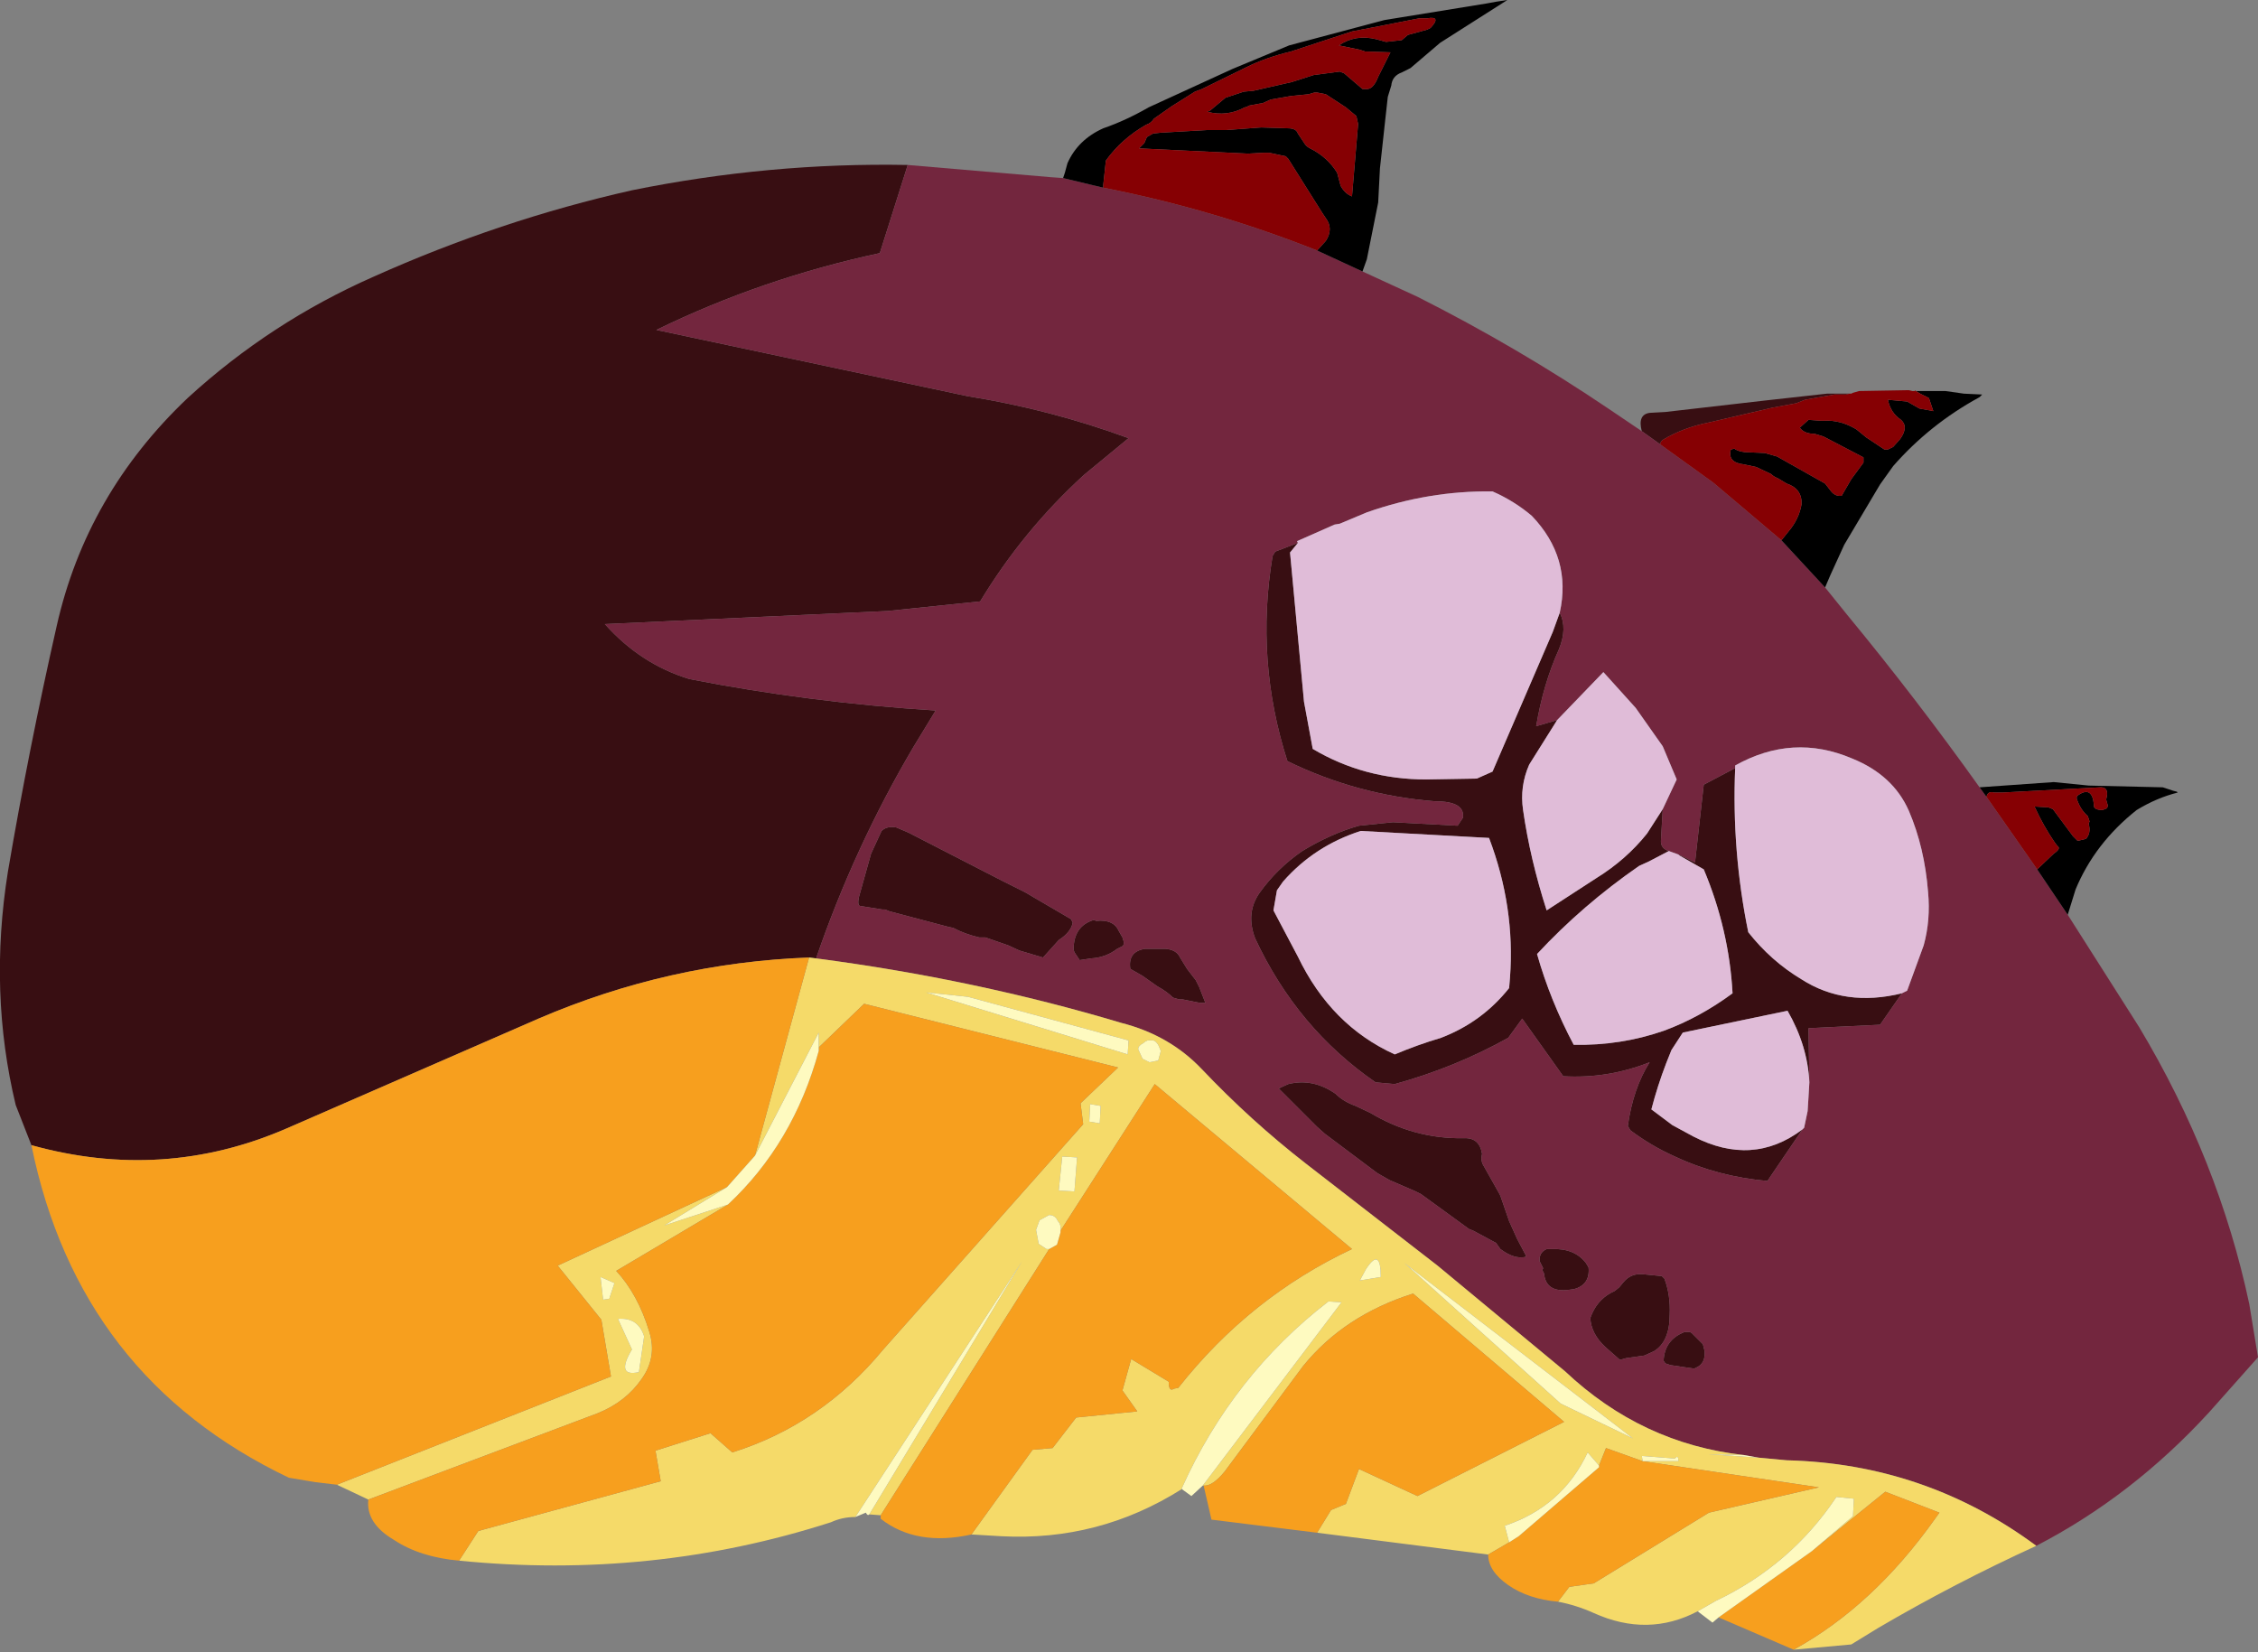 <?xml version="1.0" encoding="UTF-8" standalone="no"?>
<svg xmlns:xlink="http://www.w3.org/1999/xlink" height="94.65px" width="129.35px" xmlns="http://www.w3.org/2000/svg">
  <rect width="100%" height="100%" fill="#808080" stroke="none"/>
  <g transform="matrix(1.0, 0.0, 0.0, 1.0, 64.75, 53.05)">
    <path d="M29.3 -28.35 Q29.05 -29.3 29.75 -29.4 L30.65 -29.45 36.3 -30.1 39.9 -30.5 41.2 -30.5 41.0 -30.45 40.35 -30.45 38.65 -30.15 38.15 -29.95 36.8 -29.7 33.15 -28.85 Q31.65 -28.55 30.5 -27.85 L30.4 -27.75 30.35 -27.6 29.3 -28.35 M-62.95 12.55 L-63.85 10.25 Q-65.4 3.8 -64.3 -3.1 -63.1 -10.15 -61.5 -17.2 -59.8 -24.75 -54.0 -30.25 -49.25 -34.6 -43.35 -37.2 -36.1 -40.45 -28.55 -42.15 -20.65 -43.75 -12.75 -43.6 L-14.35 -38.55 Q-21.1 -37.1 -27.15 -34.15 L-9.3 -30.35 Q-4.6 -29.6 -0.1 -27.95 L-2.65 -25.85 Q-6.15 -22.65 -8.6 -18.6 L-13.9 -18.05 -30.1 -17.3 Q-28.05 -15.0 -25.25 -14.15 -18.35 -12.8 -11.15 -12.35 L-12.4 -10.3 Q-15.8 -4.55 -18.0 1.85 L-18.4 1.8 Q-26.45 2.1 -33.9 5.3 L-48.35 11.6 Q-55.4 14.65 -62.95 12.55 M30.5 -6.7 L30.4 -4.95 Q30.35 -4.45 30.85 -4.3 L29.7 -3.7 29.15 -3.45 Q25.9 -1.2 23.3 1.6 24.05 4.25 25.4 6.8 28.1 6.85 30.55 6.0 L30.7 7.85 30.55 6.0 Q32.6 5.25 34.5 3.85 34.3 0.2 32.85 -3.25 L31.45 -4.05 31.4 -4.1 32.35 -3.65 32.85 -8.1 34.65 -9.05 Q34.45 -4.3 35.4 0.35 36.7 2.0 38.45 3.05 40.95 4.65 44.2 3.85 L42.95 5.65 38.85 5.85 38.9 8.95 Q38.8 6.85 37.65 4.85 L31.65 6.1 31.0 7.1 30.7 7.85 Q30.2 9.15 29.85 10.5 L31.05 11.4 31.2 13.2 31.05 11.4 32.25 12.05 Q35.65 13.8 38.5 11.65 L36.7 14.3 36.5 14.6 Q33.65 14.35 31.2 13.2 29.85 12.6 28.65 11.7 L28.5 11.45 Q28.8 9.3 29.75 7.8 27.35 8.75 24.8 8.6 L22.45 5.3 21.65 6.4 Q18.6 8.1 15.15 9.05 L14.05 8.95 Q9.55 5.85 7.15 0.7 6.6 -0.75 7.4 -1.9 8.4 -3.3 9.85 -4.3 11.5 -5.3 13.1 -5.75 L15.05 -5.95 18.75 -5.75 19.05 -6.2 Q19.2 -7.15 17.45 -7.15 13.0 -7.5 9.0 -9.45 7.15 -15.2 8.15 -21.2 L8.3 -21.45 9.6 -21.95 9.15 -21.4 9.95 -12.85 10.45 -10.15 Q13.4 -8.4 16.95 -8.4 L19.85 -8.45 20.75 -8.85 24.2 -16.85 24.6 -17.95 Q25.05 -17.05 24.55 -15.85 23.65 -13.85 23.25 -11.45 L24.45 -11.8 22.85 -9.25 Q22.3 -8.0 22.5 -6.65 22.9 -3.85 23.85 -0.9 L26.7 -2.75 Q28.4 -3.8 29.6 -5.3 L30.5 -6.7 M32.05 23.25 L32.15 23.3 32.8 23.95 32.9 24.35 Q32.95 25.0 32.5 25.25 L32.3 25.35 30.95 25.15 30.65 25.05 30.55 24.9 Q30.6 23.7 31.75 23.25 L32.05 23.25 32.15 24.4 32.9 24.35 32.15 24.4 32.05 23.25 M29.6 -5.3 L29.7 -3.7 29.6 -5.3 M8.4 -2.05 L8.2 -0.9 9.6 1.75 Q11.5 5.7 15.15 7.35 16.45 6.8 17.8 6.4 20.15 5.5 21.7 3.55 L21.75 2.95 Q22.05 -1.1 20.55 -5.05 L13.2 -5.45 Q10.55 -4.6 8.75 -2.55 L8.4 -2.05 M-15.55 -1.65 L-14.85 -4.15 -14.25 -5.45 Q-13.95 -5.75 -13.4 -5.65 L-12.7 -5.35 -7.35 -2.6 -6.05 -1.95 -3.4 -0.4 -3.3 -0.2 Q-3.4 0.35 -4.1 0.8 L-5.0 1.8 -6.35 1.4 -7.0 1.1 -8.3 0.65 -8.65 0.65 Q-9.5 0.45 -10.15 0.1 L-10.4 0.05 -13.8 -0.85 -14.05 -0.95 -14.2 -0.95 -15.45 -1.15 Q-15.65 -1.15 -15.55 -1.65 M-1.95 -0.3 Q-0.95 -0.4 -0.65 0.3 L-0.45 0.65 Q-0.3 1.05 -0.45 1.15 L-0.75 1.3 Q-1.4 1.8 -2.25 1.85 L-2.9 1.95 -3.2 1.5 -3.25 1.35 Q-3.25 0.0 -2.1 -0.35 L-1.95 -0.3 M24.15 18.5 Q25.45 18.45 26.1 19.3 L26.25 19.55 Q26.35 20.55 25.4 20.8 L25.0 20.85 Q23.8 20.95 23.7 19.9 L23.6 19.7 23.65 19.6 23.5 19.3 23.45 19.2 Q23.4 18.7 23.85 18.5 L24.15 18.5 M22.15 17.9 L22.65 18.85 22.65 18.95 Q22.0 19.1 21.2 18.5 L20.95 18.15 19.65 17.45 19.4 17.35 16.65 15.35 16.35 15.2 14.85 14.55 14.15 14.15 11.15 11.9 10.7 11.5 8.5 9.3 9.05 9.05 Q10.45 8.7 11.75 9.6 12.2 10.05 12.9 10.3 L13.75 10.7 Q16.25 12.2 19.1 12.15 20.0 12.1 20.15 13.05 20.05 13.45 20.25 13.75 L21.15 15.35 21.2 15.45 21.7 16.9 22.15 17.9 M29.45 19.95 L30.45 20.05 30.6 20.2 Q30.95 21.15 30.9 22.25 30.9 23.8 30.0 24.35 L29.45 24.6 28.4 24.75 28.05 24.85 27.2 24.1 Q26.4 23.35 26.35 22.45 L26.45 22.2 Q26.85 21.3 27.75 20.9 L28.0 20.7 28.25 20.4 Q28.7 19.85 29.45 19.95 M3.25 2.45 L3.75 3.1 3.95 3.5 4.3 4.4 4.0 4.4 3.0 4.2 2.8 4.2 2.45 4.1 Q2.1 3.75 1.55 3.45 L0.7 2.85 0.0 2.45 Q-0.15 1.45 0.85 1.3 L2.0 1.3 Q2.65 1.35 2.85 1.8 L3.25 2.45" fill="#380e12" fill-rule="evenodd" stroke="none"/>
    <path d="M10.7 -38.7 L13.3 -37.5 16.45 -36.05 Q22.2 -33.15 27.45 -29.6 L29.3 -28.35 30.35 -27.6 33.4 -25.4 37.3 -22.1 39.8 -19.4 41.05 -17.85 Q45.05 -13.0 48.65 -7.95 L49.05 -7.4 51.95 -3.25 53.7 -0.65 57.8 5.8 Q62.35 13.4 64.1 21.65 L64.6 24.7 61.8 27.85 Q57.4 32.65 51.9 35.5 45.55 30.8 37.6 30.6 L36.0 30.45 35.15 30.3 Q29.3 29.65 24.9 25.5 L17.6 19.45 10.05 13.6 Q6.9 11.15 4.1 8.2 2.25 6.25 -0.5 5.55 -8.85 3.05 -18.0 1.85 -15.8 -4.55 -12.4 -10.3 L-11.15 -12.35 Q-18.35 -12.8 -25.25 -14.15 -28.05 -15.0 -30.1 -17.3 L-13.9 -18.05 -8.6 -18.6 Q-6.15 -22.65 -2.65 -25.85 L-0.1 -27.95 Q-4.6 -29.6 -9.3 -30.35 L-27.15 -34.15 Q-21.1 -37.1 -14.35 -38.55 L-12.75 -43.6 -4.55 -42.9 -3.85 -42.85 -1.55 -42.3 Q4.8 -41.05 10.7 -38.7 M28.95 -12.5 L27.45 -29.6 28.95 -12.5 27.1 -14.55 24.45 -11.8 23.25 -11.45 Q23.65 -13.85 24.55 -15.85 25.05 -17.05 24.6 -17.95 25.3 -21.1 23.0 -23.5 22.0 -24.35 20.75 -24.9 17.1 -24.95 13.55 -23.7 L12.0 -23.05 11.7 -23.0 9.55 -22.05 9.6 -21.95 8.3 -21.45 8.15 -21.2 Q7.15 -15.2 9.0 -9.45 13.0 -7.5 17.45 -7.15 19.2 -7.15 19.05 -6.2 L18.75 -5.75 15.05 -5.95 13.1 -5.75 Q11.5 -5.3 9.85 -4.3 8.4 -3.3 7.4 -1.9 6.6 -0.75 7.15 0.7 9.55 5.85 14.05 8.95 L15.15 9.05 Q18.6 8.1 21.65 6.4 L22.45 5.3 24.8 8.6 Q27.35 8.75 29.75 7.8 28.8 9.3 28.5 11.45 L28.65 11.7 Q29.85 12.6 31.2 13.2 33.65 14.35 36.5 14.6 L36.7 14.3 38.5 11.65 38.6 11.55 38.8 10.6 38.85 9.8 38.9 8.95 38.85 5.85 42.95 5.65 44.2 3.85 44.5 3.7 45.45 1.1 Q45.85 -0.35 45.7 -1.95 45.5 -4.5 44.6 -6.6 43.7 -8.65 41.35 -9.6 37.95 -11.05 34.65 -9.2 L34.65 -9.05 32.85 -8.1 32.35 -3.65 31.4 -4.1 30.85 -4.3 Q30.35 -4.45 30.4 -4.95 L30.5 -6.7 31.3 -8.4 30.5 -10.3 28.95 -12.5 M32.05 23.25 L31.2 13.2 32.05 23.25 31.75 23.25 Q30.6 23.7 30.55 24.9 L30.65 25.05 30.95 25.15 32.3 25.35 32.5 25.25 Q32.95 25.0 32.9 24.35 L32.8 23.95 32.15 23.3 32.05 23.25 M64.1 21.65 L32.9 24.35 64.1 21.65 M-1.95 -0.3 L-2.1 -0.35 Q-3.25 0.0 -3.25 1.35 L-3.2 1.5 -2.9 1.95 -2.25 1.85 Q-1.4 1.8 -0.75 1.3 L-0.45 1.15 Q-0.3 1.05 -0.45 0.65 L-0.65 0.3 Q-0.95 -0.4 -1.95 -0.3 M-15.55 -1.65 Q-15.65 -1.15 -15.45 -1.15 L-14.2 -0.95 -14.05 -0.95 -13.8 -0.85 -10.4 0.05 -10.15 0.1 Q-9.5 0.45 -8.65 0.65 L-8.3 0.65 -7.0 1.1 -6.35 1.4 -5.0 1.8 -4.1 0.8 Q-3.4 0.35 -3.3 -0.2 L-3.4 -0.4 -6.05 -1.95 -7.35 -2.6 -12.7 -5.35 -13.4 -5.65 Q-13.95 -5.75 -14.25 -5.45 L-14.85 -4.15 -15.55 -1.65 M29.45 19.95 Q28.7 19.85 28.25 20.4 L28.0 20.7 27.75 20.9 Q26.85 21.3 26.45 22.2 L26.35 22.45 Q26.4 23.35 27.2 24.1 L28.05 24.85 28.4 24.75 29.45 24.6 30.0 24.35 Q30.9 23.8 30.9 22.25 30.95 21.15 30.6 20.2 L30.45 20.05 29.45 19.95 M22.15 17.9 L21.7 16.9 21.2 15.45 21.15 15.35 20.25 13.75 Q20.05 13.45 20.15 13.05 20.0 12.1 19.1 12.15 16.25 12.2 13.75 10.7 L12.9 10.3 Q12.2 10.05 11.75 9.6 10.45 8.7 9.05 9.05 L8.5 9.3 10.7 11.5 11.15 11.9 14.15 14.15 14.85 14.55 16.35 15.2 16.65 15.35 19.4 17.35 19.65 17.45 20.95 18.15 21.2 18.5 Q22.0 19.1 22.65 18.95 L22.65 18.85 22.15 17.9 M24.15 18.5 L23.85 18.5 Q23.4 18.7 23.45 19.2 L23.5 19.3 23.65 19.6 23.6 19.7 23.7 19.9 Q23.8 20.95 25.0 20.85 L25.4 20.8 Q26.35 20.55 26.25 19.55 L26.1 19.3 Q25.45 18.45 24.15 18.5 M3.25 2.45 L2.85 1.8 Q2.65 1.35 2.0 1.3 L0.85 1.3 Q-0.15 1.45 0.0 2.45 L0.7 2.85 1.55 3.45 Q2.1 3.75 2.45 4.1 L2.8 4.2 3.0 4.2 4.0 4.4 4.3 4.4 3.95 3.5 3.75 3.1 3.25 2.45" fill="#73263e" fill-rule="evenodd" stroke="none"/>
    <path d="M10.7 -38.7 L11.2 -39.25 Q11.65 -39.95 11.2 -40.55 L11.0 -40.85 9.05 -43.95 8.9 -44.1 7.95 -44.3 7.65 -44.3 6.75 -44.25 0.5 -44.55 0.8 -44.85 0.95 -45.2 1.3 -45.4 1.75 -45.45 4.4 -45.6 4.95 -45.6 5.5 -45.6 7.5 -45.75 9.05 -45.7 Q9.5 -45.7 9.6 -45.4 L10.0 -44.8 Q10.1 -44.65 10.3 -44.55 11.3 -44.05 11.85 -43.15 L12.05 -42.4 Q12.3 -41.95 12.7 -41.8 L13.05 -45.95 12.95 -46.4 12.35 -46.9 11.2 -47.65 10.7 -47.75 10.55 -47.75 10.2 -47.65 9.2 -47.55 8.05 -47.35 7.6 -47.15 6.8 -47.0 Q6.65 -46.9 6.55 -46.9 5.55 -46.35 4.4 -46.65 L4.55 -46.7 5.45 -47.45 6.5 -47.8 7.05 -47.85 9.25 -48.35 10.5 -48.75 12.0 -48.95 12.25 -48.85 13.3 -47.95 13.6 -47.95 Q13.95 -48.0 14.2 -48.65 L14.9 -50.05 13.45 -50.1 13.15 -50.2 11.95 -50.45 Q12.9 -51.1 14.1 -50.8 L14.65 -50.65 15.55 -50.75 15.9 -51.05 17.0 -51.35 17.2 -51.45 Q17.85 -52.15 17.0 -52.0 L16.55 -52.0 14.25 -51.55 12.7 -51.25 9.2 -50.1 Q7.75 -49.75 6.65 -49.2 L4.1 -47.95 3.7 -47.8 2.35 -46.95 1.35 -46.25 Q1.2 -46.0 0.9 -45.9 -0.5 -45.1 -1.4 -43.85 L-1.55 -42.45 -1.55 -42.3 -3.85 -42.85 -3.75 -43.15 -3.6 -43.7 Q-3.0 -45.05 -1.55 -45.7 -0.25 -46.15 1.05 -46.9 L5.85 -49.1 9.1 -50.45 14.55 -51.9 20.4 -52.85 20.95 -52.95 21.6 -53.05 17.75 -50.6 16.05 -49.15 15.55 -48.9 Q15.0 -48.7 14.95 -48.15 L14.75 -47.5 14.6 -46.15 14.3 -43.4 14.2 -41.45 13.55 -38.2 13.3 -37.5 10.7 -38.7 M45.0 -30.65 L46.7 -30.65 47.75 -30.5 48.8 -30.45 48.65 -30.3 Q45.8 -28.75 43.7 -26.35 L42.95 -25.3 40.9 -21.85 40.1 -20.1 39.8 -19.4 37.3 -22.1 37.7 -22.6 Q38.3 -23.3 38.45 -24.15 38.5 -25.05 37.6 -25.35 L37.1 -25.65 Q36.85 -25.75 36.7 -25.9 L35.85 -26.3 35.15 -26.45 Q34.2 -26.55 34.4 -27.3 L34.6 -27.35 Q34.8 -27.2 35.2 -27.15 L36.35 -27.1 37.05 -26.9 39.8 -25.35 40.15 -24.9 Q40.4 -24.6 40.75 -24.65 L41.3 -25.6 42.0 -26.55 42.0 -26.85 39.7 -28.05 39.2 -28.2 Q38.6 -28.2 38.35 -28.55 L38.85 -29.0 39.55 -28.95 39.75 -28.95 Q40.7 -29.0 41.6 -28.45 L42.15 -28.0 43.2 -27.3 43.4 -27.3 43.7 -27.45 44.1 -27.9 Q44.6 -28.6 44.15 -29.0 43.55 -29.4 43.4 -30.15 L44.5 -30.05 45.2 -29.65 46.0 -29.5 45.75 -30.25 45.45 -30.4 45.25 -30.5 45.0 -30.65 M48.65 -7.95 L52.9 -8.25 54.9 -8.05 59.15 -7.95 59.75 -7.75 59.95 -7.7 60.0 -7.65 Q58.8 -7.35 57.65 -6.65 55.25 -4.75 54.15 -2.1 L53.7 -0.65 51.95 -3.25 52.9 -4.15 Q53.35 -4.45 53.1 -4.6 L52.95 -4.8 Q52.3 -5.75 51.8 -6.85 L52.6 -6.8 52.85 -6.7 54.0 -5.15 54.25 -4.9 54.35 -4.9 54.75 -5.0 Q55.05 -5.35 54.9 -5.85 L54.95 -6.0 54.85 -6.3 Q54.45 -6.65 54.25 -7.2 54.15 -7.4 54.3 -7.5 55.1 -8.05 55.2 -6.95 55.15 -6.65 55.7 -6.65 L55.95 -6.75 56.0 -6.9 55.9 -7.25 Q56.1 -7.95 55.6 -7.95 L53.7 -7.85 49.95 -7.65 49.5 -7.65 Q49.1 -7.75 49.05 -7.4 L48.65 -7.95" fill="#000000" fill-rule="evenodd" stroke="none"/>
    <path d="M-1.55 -42.3 L-1.55 -42.45 -1.4 -43.85 Q-0.5 -45.1 0.9 -45.9 1.2 -46.0 1.35 -46.25 L2.35 -46.95 3.7 -47.8 4.1 -47.95 6.65 -49.2 Q7.75 -49.75 9.2 -50.1 L12.7 -51.25 14.25 -51.55 16.55 -52.0 17.0 -52.0 Q17.85 -52.15 17.2 -51.45 L17.0 -51.35 15.9 -51.05 15.55 -50.75 14.65 -50.65 14.1 -50.8 Q12.9 -51.1 11.95 -50.45 L13.15 -50.2 13.45 -50.1 14.9 -50.05 14.2 -48.65 Q13.95 -48.0 13.6 -47.95 L13.3 -47.95 12.25 -48.85 12.0 -48.95 10.5 -48.75 9.25 -48.35 7.05 -47.85 6.5 -47.8 5.45 -47.45 4.55 -46.7 4.4 -46.65 Q5.55 -46.35 6.55 -46.9 6.65 -46.9 6.8 -47.0 L7.6 -47.15 8.05 -47.35 9.2 -47.55 10.2 -47.65 10.55 -47.75 10.7 -47.75 11.2 -47.65 12.35 -46.9 12.95 -46.4 13.05 -45.95 12.7 -41.8 Q12.3 -41.95 12.05 -42.4 L11.85 -43.15 Q11.3 -44.05 10.3 -44.55 10.1 -44.65 10.0 -44.8 L9.6 -45.4 Q9.5 -45.7 9.05 -45.7 L7.5 -45.75 5.5 -45.6 4.95 -45.6 4.4 -45.6 1.75 -45.45 1.3 -45.4 0.95 -45.2 0.8 -44.85 0.5 -44.55 6.75 -44.25 7.65 -44.3 7.95 -44.3 8.9 -44.1 9.05 -43.95 11.0 -40.85 11.2 -40.55 Q11.65 -39.95 11.2 -39.25 L10.7 -38.7 Q4.8 -41.05 -1.55 -42.3 M41.2 -30.5 L41.3 -30.5 41.4 -30.55 41.75 -30.65 44.6 -30.7 44.8 -30.65 44.95 -30.65 44.95 -30.7 45.0 -30.65 45.25 -30.5 45.45 -30.4 45.75 -30.25 46.0 -29.5 45.2 -29.65 44.5 -30.05 43.4 -30.15 Q43.55 -29.4 44.15 -29.0 44.6 -28.6 44.1 -27.9 L43.7 -27.45 43.4 -27.3 43.2 -27.3 42.15 -28.0 41.6 -28.45 Q40.7 -29.0 39.75 -28.95 L39.55 -28.95 38.85 -29.0 38.35 -28.55 Q38.6 -28.2 39.2 -28.2 L39.7 -28.05 42.0 -26.85 42.0 -26.55 41.3 -25.6 40.75 -24.65 Q40.4 -24.6 40.15 -24.9 L39.8 -25.35 37.05 -26.9 36.35 -27.1 35.2 -27.15 Q34.8 -27.2 34.6 -27.35 L34.4 -27.3 Q34.2 -26.55 35.15 -26.45 L35.85 -26.3 36.7 -25.9 Q36.85 -25.75 37.1 -25.65 L37.6 -25.35 Q38.5 -25.05 38.45 -24.15 38.3 -23.3 37.7 -22.6 L37.3 -22.1 33.4 -25.4 30.35 -27.6 30.4 -27.75 30.5 -27.85 Q31.65 -28.55 33.15 -28.85 L36.8 -29.7 38.15 -29.95 38.65 -30.15 40.35 -30.45 41.0 -30.45 41.2 -30.5 M49.05 -7.4 Q49.1 -7.75 49.5 -7.65 L49.95 -7.65 53.7 -7.85 55.6 -7.95 Q56.1 -7.95 55.9 -7.25 L56.0 -6.9 55.95 -6.75 55.7 -6.65 Q55.15 -6.65 55.2 -6.95 55.1 -8.05 54.3 -7.5 54.15 -7.4 54.25 -7.2 54.45 -6.65 54.85 -6.3 L54.95 -6.0 54.9 -5.85 Q55.05 -5.35 54.75 -5.0 L54.35 -4.9 54.25 -4.9 54.0 -5.15 52.85 -6.7 52.6 -6.8 51.8 -6.85 Q52.3 -5.75 52.95 -4.8 L53.1 -4.6 Q53.35 -4.45 52.9 -4.15 L51.95 -3.25 49.05 -7.4" fill="#860003" fill-rule="evenodd" stroke="none"/>
    <path d="M28.95 -12.5 L30.5 -10.3 31.3 -8.4 30.5 -6.7 29.6 -5.3 28.95 -12.5 29.6 -5.3 Q28.4 -3.8 26.7 -2.75 L23.85 -0.9 Q22.9 -3.85 22.5 -6.65 22.3 -8.0 22.85 -9.25 L24.45 -11.8 27.1 -14.55 28.95 -12.5 M30.85 -4.3 L31.4 -4.1 31.45 -4.05 32.85 -3.25 Q34.3 0.2 34.5 3.85 32.6 5.25 30.55 6.0 28.1 6.85 25.4 6.8 24.05 4.25 23.3 1.6 25.9 -1.2 29.15 -3.45 L29.7 -3.7 30.55 6.0 29.7 -3.7 30.85 -4.3 M34.65 -9.05 L34.65 -9.2 Q37.95 -11.05 41.35 -9.6 43.7 -8.65 44.6 -6.6 45.5 -4.5 45.7 -1.95 45.85 -0.35 45.45 1.1 L44.5 3.7 44.2 3.85 Q40.95 4.65 38.45 3.05 36.7 2.0 35.4 0.35 34.45 -4.3 34.65 -9.05 M38.9 8.95 L38.85 9.8 38.8 10.6 38.6 11.55 38.5 11.65 Q35.65 13.8 32.25 12.05 L31.05 11.4 29.85 10.5 Q30.2 9.15 30.7 7.85 L31.0 7.1 31.65 6.1 37.65 4.85 Q38.8 6.85 38.9 8.95 M9.6 -21.95 L9.55 -22.05 11.7 -23.0 12.0 -23.05 13.55 -23.7 Q17.1 -24.95 20.75 -24.9 22.0 -24.35 23.0 -23.5 25.3 -21.1 24.6 -17.95 L24.2 -16.85 20.75 -8.85 19.85 -8.45 16.95 -8.4 Q13.4 -8.4 10.45 -10.15 L9.95 -12.85 9.15 -21.4 9.6 -21.95 M8.4 -2.05 L8.75 -2.55 Q10.55 -4.6 13.2 -5.45 L20.55 -5.05 Q22.05 -1.1 21.75 2.95 L21.7 3.55 Q20.15 5.5 17.8 6.4 16.45 6.8 15.15 7.35 11.5 5.7 9.6 1.75 L8.2 -0.9 8.4 -2.05 M30.7 7.85 L31.05 11.4 30.7 7.85" fill="#e0bcd8" fill-rule="evenodd" stroke="none"/>
    <path d="M51.9 35.5 Q47.2 37.65 42.85 40.2 L41.3 41.15 38.0 41.45 Q42.55 38.95 46.1 33.95 L46.35 33.6 43.25 32.4 39.05 35.8 41.4 33.8 41.45 32.8 40.45 32.7 Q37.85 36.6 33.55 38.65 L32.5 39.25 Q29.65 40.75 26.55 39.35 25.55 38.9 24.5 38.7 L25.15 37.85 26.55 37.65 33.15 33.6 39.45 32.15 29.35 30.65 27.25 29.9 26.85 30.9 26.2 30.15 Q24.75 33.25 21.45 34.35 L21.7 35.3 20.5 36.0 10.7 34.75 11.5 33.45 12.35 33.1 13.1 31.1 16.45 32.65 24.85 28.4 16.2 21.05 Q12.25 22.3 9.9 25.2 L5.4 31.25 Q4.7 32.1 4.2 32.05 L4.15 32.05 12.1 21.55 11.35 21.5 Q5.85 25.75 2.95 32.2 L2.95 32.25 Q-1.8 35.25 -7.4 34.95 L-9.1 34.85 -5.6 30.0 -4.45 29.9 -3.1 28.15 0.4 27.8 -0.45 26.6 0.05 24.8 2.2 26.1 Q2.2 26.7 2.5 26.5 L2.75 26.45 Q6.85 21.25 12.7 18.5 L1.4 9.05 -4.0 17.45 Q-3.95 17.1 -4.15 16.9 -4.3 16.55 -4.65 16.55 L-5.2 16.85 -5.4 17.4 -5.25 18.2 -4.8 18.5 -4.65 18.5 -14.3 33.75 -14.95 33.7 -6.2 19.2 -15.75 33.85 Q-16.5 33.85 -17.15 34.15 -27.4 37.45 -38.45 36.35 L-37.35 34.65 -26.9 31.8 -27.2 30.05 -24.05 29.05 -22.8 30.15 Q-17.7 28.55 -14.15 24.25 L-2.7 11.35 -2.85 10.15 -0.7 8.1 -15.25 4.45 -17.85 6.95 -17.85 6.1 -21.5 13.15 -18.4 1.8 -18.0 1.85 Q-8.85 3.05 -0.5 5.55 2.25 6.25 4.1 8.2 6.9 11.15 10.05 13.6 L17.6 19.45 24.9 25.5 Q29.3 29.65 35.15 30.3 L33.1 30.25 36.0 30.45 37.6 30.6 Q45.55 30.8 51.9 35.5 M-43.65 32.85 L-45.45 32.0 -29.75 25.8 -30.3 22.55 -32.8 19.45 -23.1 14.95 -26.7 17.15 -23.05 15.95 -29.45 19.75 Q-28.2 21.1 -27.55 23.25 -27.1 24.7 -28.0 25.95 -28.9 27.25 -30.5 27.9 L-43.65 32.85 M-0.1 6.55 L-9.3 4.05 -11.7 3.8 -0.15 7.35 -0.1 6.55 M-1.7 10.3 L-2.3 10.2 -2.35 11.2 -1.75 11.3 -1.7 10.3 M-3.2 15.2 L-3.05 13.25 -3.9 13.2 -4.1 15.15 -3.2 15.2 M-30.35 20.1 L-30.2 21.4 -29.85 21.35 -29.55 20.45 -30.35 20.1 M-28.55 24.25 Q-29.5 25.85 -28.15 25.55 L-27.85 23.5 Q-28.2 22.4 -29.35 22.5 L-28.55 24.25 M0.7 7.6 L1.1 7.8 1.6 7.7 1.75 7.15 1.6 6.8 Q1.4 6.5 1.2 6.55 0.95 6.5 0.75 6.7 0.45 6.85 0.45 7.05 L0.7 7.6 M13.15 20.3 L14.35 20.1 Q14.35 18.35 13.5 19.65 L13.15 20.3 M31.2 30.5 L29.3 30.35 29.35 30.65 31.4 30.65 Q31.4 30.25 31.2 30.5 M28.8 29.35 L15.7 19.3 24.65 27.35 28.8 29.35" fill="#f5da69" fill-rule="evenodd" stroke="none"/>
    <path d="M38.0 41.45 L33.7 39.6 39.05 35.8 43.25 32.4 46.35 33.6 46.1 33.95 Q42.55 38.95 38.0 41.45 M24.5 38.7 Q22.8 38.55 21.65 37.75 20.5 36.95 20.5 36.0 L21.7 35.3 22.25 34.95 26.85 31.0 26.85 30.9 27.25 29.9 29.35 30.65 39.45 32.15 33.15 33.6 26.55 37.65 25.15 37.85 24.5 38.7 M10.7 34.75 L4.65 34.0 4.2 32.05 Q4.7 32.1 5.4 31.25 L9.9 25.2 Q12.25 22.3 16.2 21.05 L24.85 28.4 16.45 32.65 13.1 31.1 12.35 33.1 11.5 33.45 10.7 34.75 M-9.1 34.85 Q-12.25 35.55 -14.3 33.95 L-14.3 33.75 -4.65 18.5 -4.2 18.25 -4.0 17.55 -4.0 17.45 1.4 9.05 12.7 18.5 Q6.85 21.25 2.75 26.45 L2.5 26.5 Q2.2 26.7 2.2 26.1 L0.05 24.8 -0.45 26.6 0.4 27.8 -3.1 28.15 -4.45 29.9 -5.6 30.0 -9.1 34.85 M-38.45 36.35 Q-40.7 36.15 -42.2 35.15 -43.8 34.2 -43.65 32.85 L-30.5 27.9 Q-28.9 27.25 -28.0 25.95 -27.1 24.7 -27.55 23.25 -28.2 21.1 -29.45 19.75 L-23.05 15.95 Q-19.3 12.45 -17.85 7.15 L-17.85 6.95 -15.25 4.45 -0.7 8.1 -2.85 10.15 -2.7 11.35 -14.15 24.25 Q-17.7 28.55 -22.8 30.15 L-24.05 29.05 -27.2 30.05 -26.9 31.8 -37.35 34.65 -38.45 36.35 M-45.45 32.0 L-46.7 31.85 -48.2 31.6 Q-60.25 25.85 -62.95 12.55 -55.4 14.65 -48.35 11.6 L-33.9 5.3 Q-26.45 2.1 -18.4 1.8 L-21.5 13.15 -23.1 14.95 -32.8 19.45 -30.3 22.55 -29.75 25.8 -45.45 32.0" fill="#f79f1e" fill-rule="evenodd" stroke="none"/>
    <path d="M33.7 39.6 L33.35 39.9 32.5 39.25 33.55 38.65 Q37.85 36.6 40.45 32.7 L41.45 32.8 41.4 33.8 39.05 35.8 33.7 39.6 M4.15 32.05 L3.5 32.65 2.95 32.25 2.95 32.2 Q5.85 25.75 11.35 21.5 L12.1 21.55 4.15 32.05 M-14.95 33.7 Q-15.05 33.8 -15.15 33.6 L-15.75 33.85 -6.2 19.2 -14.95 33.7 M35.15 30.3 L36.0 30.45 33.1 30.25 35.15 30.3 M-1.7 10.3 L-1.75 11.3 -2.35 11.2 -2.3 10.2 -1.7 10.3 M-0.1 6.55 L-0.15 7.35 -11.7 3.8 -9.3 4.05 -0.1 6.55 M-17.85 6.95 L-17.85 7.15 Q-19.3 12.45 -23.05 15.95 L-26.7 17.15 -23.1 14.95 -21.5 13.15 -17.85 6.1 -17.85 6.95 M-4.65 18.5 L-4.8 18.5 -5.25 18.2 -5.4 17.4 -5.2 16.85 -4.65 16.55 Q-4.3 16.55 -4.15 16.9 -3.95 17.1 -4.0 17.45 L-4.0 17.55 -4.2 18.25 -4.65 18.5 M-3.2 15.2 L-4.1 15.15 -3.9 13.2 -3.05 13.25 -3.2 15.2 M-28.55 24.25 L-29.35 22.5 Q-28.2 22.4 -27.85 23.5 L-28.15 25.55 Q-29.5 25.85 -28.55 24.25 M-30.35 20.1 L-29.55 20.45 -29.85 21.35 -30.2 21.4 -30.35 20.1 M13.15 20.3 L13.5 19.65 Q14.35 18.35 14.35 20.1 L13.15 20.3 M0.7 7.6 L0.45 7.05 Q0.45 6.85 0.75 6.7 0.95 6.5 1.2 6.55 1.4 6.5 1.6 6.8 L1.75 7.15 1.6 7.7 1.1 7.8 0.7 7.6 M31.2 30.5 Q31.4 30.25 31.4 30.65 L29.35 30.65 29.3 30.35 31.2 30.5 M26.85 30.9 L26.85 31.0 22.25 34.95 21.7 35.3 21.45 34.35 Q24.75 33.25 26.2 30.15 L26.85 30.9 M28.8 29.35 L24.65 27.35 15.7 19.3 28.8 29.35" fill="#fefac0" fill-rule="evenodd" stroke="none"/>
  </g>
</svg>
